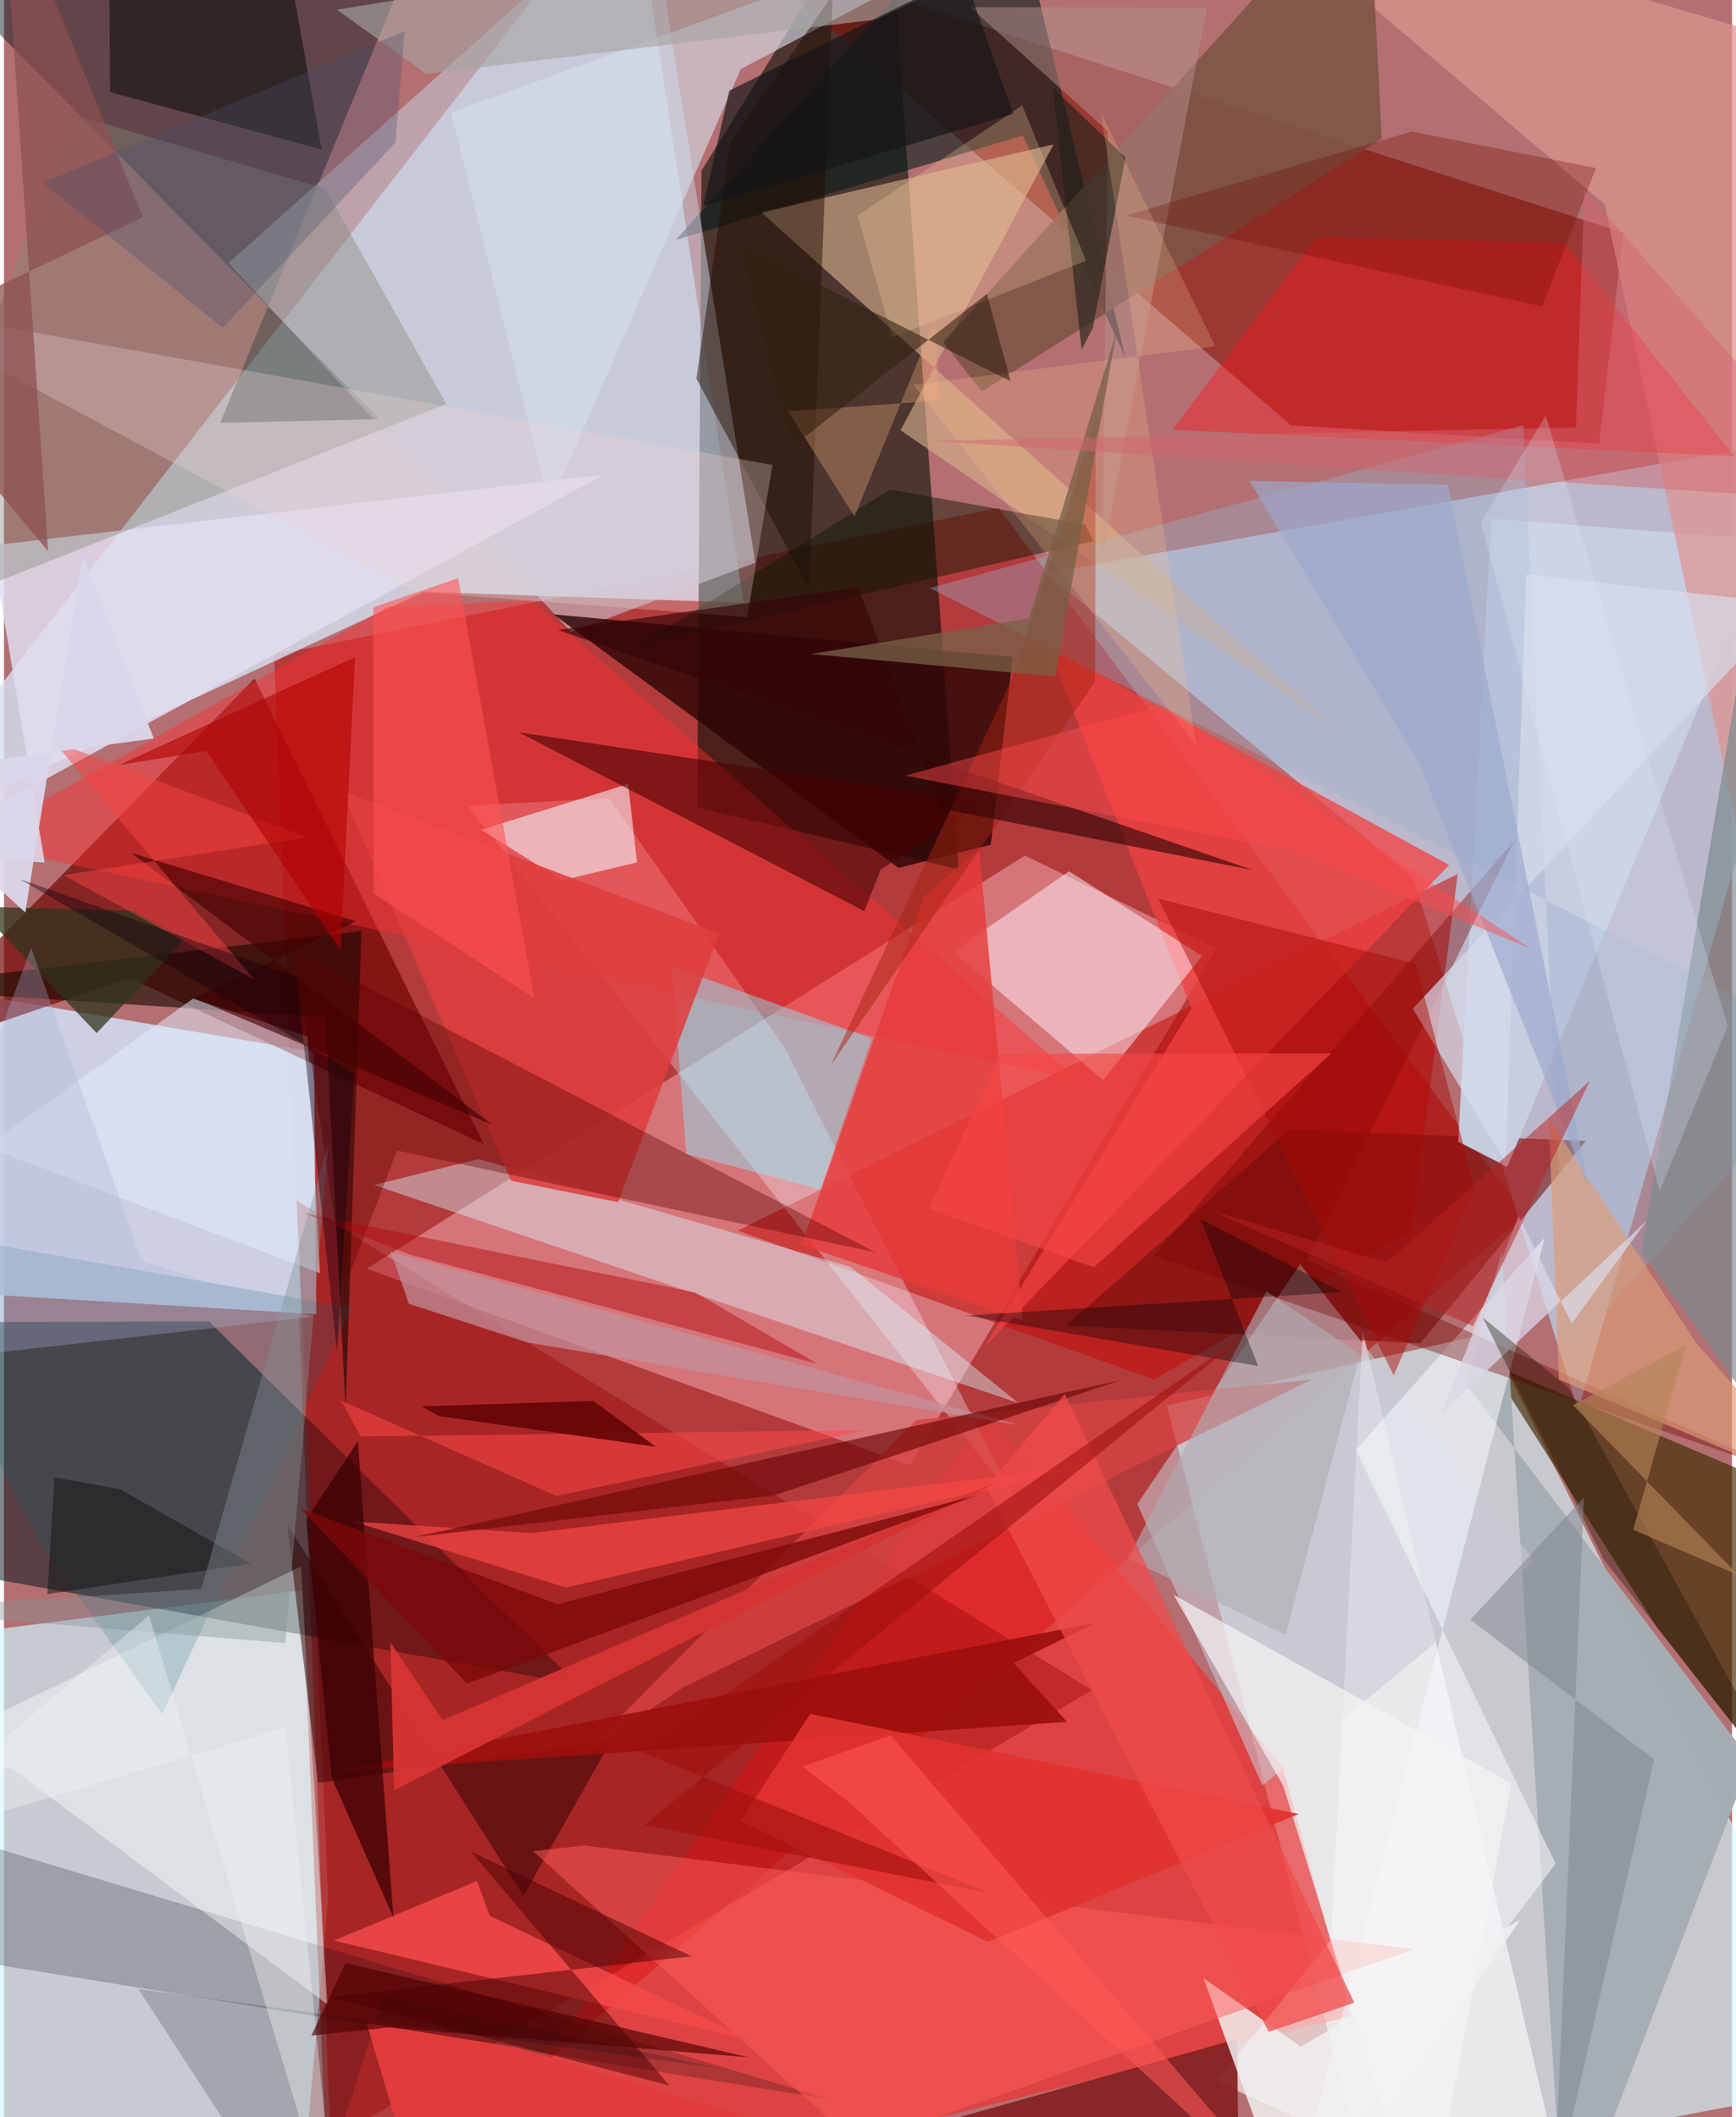 <svg xmlns="http://www.w3.org/2000/svg" width="228" height="278" viewBox="0 0 836 1024"><path fill="#b36f71" d="M0 0h836v1024H0z"/><path fill="#b3393a" fill-opacity=".953" d="M481.19 245.66l-350.523 71.182L159.905 1086l575.908-498.502z"/><path fill="#d6e0f0" fill-opacity=".808" d="M303.665-62l54.14 353.543-154.599-5.305L-62 409.331z"/><path fill="#d3f7fe" fill-opacity=".659" d="M898 1006.901L718.048 644.933l-155.422 34.844 95.918 372.518z"/><path fill="#bdbfd4" fill-opacity=".894" d="M681.69 424.435l79.832 257.889L898 207.117 504.144 277.11z"/><path fill="#000b00" fill-opacity=".573" d="M426.833-62L337.455 82.53l-2.074 307.96 126.455 29.994z"/><path fill="#d1f7ff" fill-opacity=".675" d="M156.256 1051.136L-62 1086V795.478l206.454-26.398z"/><path fill="#d0d8ee" fill-opacity=".914" d="M151.116 635.629L-62 622.887l36.74-143.801 175.199 29.679z"/><path fill="#f0a1a9" fill-opacity=".565" d="M493.93 413.829l-318.51 199.81 262.959 95.109 148.248-250.05z"/><path fill="#001318" fill-opacity=".506" d="M99.201 639.177L-62 639.532l58.916 124.496 280.547 50.677z"/><path fill="#ff211d" fill-opacity=".557" d="M618.504 854.525l-142.62-171.148L201 1086l450.823-110.931z"/><path fill="#850d03" fill-opacity=".549" d="M622.703 205.741L353.59-26.08l429.78 138.614-11.66 102.062z"/><path fill="#6f0200" fill-opacity=".671" d="M60.781 472.98l171.374 80.421L121.206 328.24-62 515.062z"/><path fill="#001319" fill-opacity=".455" d="M181.619 202.725l-77.025 1.773L211.006-54.238-57.806-39.953z"/><path fill="#3f2901" fill-opacity=".647" d="M799.863 787.279l-81.557-128.077 149.62 63.54L898 912.501z"/><path fill="#c20b06" fill-opacity=".533" d="M703.28 422.7L354.965 595.218l201.405 72.01 124.478-71.96z"/><path fill="#fff" fill-opacity=".6" d="M761.03 1086l-174.52-79.33 55.42-68.36 15.412-294.495z"/><path fill="#fbf3fe" fill-opacity=".325" d="M489.044 725.674L224.22 389.657l68.557-3.54 84.809 120.607z"/><path fill="#970100" fill-opacity=".38" d="M141.572 580.534l15.321 336.704-11.033 125.436 380.493-225.225z"/><path fill="#ff2e30" fill-opacity=".427" d="M-16.979 407.51l536.69 114.818-264.189-231.87-69.808 3.03z"/><path fill="#021d19" fill-opacity=".576" d="M324.924 116.088L492.87 65.557l49.742 107.51L485.882-62z"/><path fill="#d7b18e" fill-opacity=".616" d="M433.715 208.12l209.383 143.277-276.595-248.605 141.272-32.93z"/><path fill="#a5acb2" fill-opacity=".992" d="M755 1086l-30.355-481.333-17.216 64.937 137.589 181.97z"/><path fill="#c4cad9" fill-opacity=".565" d="M108.608 127.242l202.78-181.27 52.094 326.22-89.076 33.565z"/><path fill="#720f0c" fill-opacity=".584" d="M621.858 546.423l143.451 5.365-80.077 97.883-171.423-8.511z"/><path fill="#2e0607" fill-opacity=".816" d="M265.855 297.155l166.93 122.641 44.61-11.256 10.616-90.764z"/><path fill="#d9f6fd" fill-opacity=".424" d="M178.987 573.142l311.589 105.37-80.954-65.759-179.9-52.174z"/><path fill="#e1ddf1" fill-opacity=".843" d="M290.131 229.566l-296.04 34.236 25.624 153.35-67.04-3.497z"/><path fill="#f14041" fill-opacity=".749" d="M504.743 312.319L574.53 487.7 473.953 651.95l225.17-233.585z"/><path fill="#fff6ff" fill-opacity=".486" d="M459.156 460.364l56.09-38.959 64.338 40.972-47.843 59.955z"/><path fill="#f5f6fd" fill-opacity=".576" d="M301.945 379.202l-71.075 22.122 39.096 24.465 36.282-8.69z"/><path fill="#c8cad5" fill-opacity=".565" d="M548.267 727.389l60.51 136.164 131.615-108.505-113.311-143.626z"/><path fill="#c8cfe2" fill-opacity=".973" d="M727.223 564.359l-23.686-12.186 15.986-301.314 134.045 10.314z"/><path fill="#dd9490" fill-opacity=".722" d="M850.31 456.93L774.382 98.851 585.257-62 898 30.353z"/><path fill="#8ef" fill-opacity=".435" d="M330.125 558.079l64.796 17.203 24.873-72.99-96.753-34.91z"/><path fill="#170901" fill-opacity=".612" d="M165.292 681.57l-9.705-189.61L-62 477.807l234.937-27.498z"/><path fill="#7e5447" fill-opacity=".89" d="M454.428 165.518l18.599 23.822L666.544 67.036 659.914-62z"/><path fill="#ff141a" fill-opacity=".392" d="M754.808 117.415l-119.78-2.651-69.677 93.108 271.758 12.803z"/><path fill="#852122" fill-opacity=".929" d="M441.019 1029.982l155.536-43.792 1.112 95.167L325.415 1086z"/><path fill="#00000c" fill-opacity=".212" d="M-62 901.045v39.75l461.413 74.574L-62 876.345z"/><path fill="#fafeff" fill-opacity=".416" d="M3.735 855.304l152.672 114.084-12.749-211.773L-62 857.693z"/><path fill="#e63b3b" fill-opacity=".824" d="M445.256 433.335l-59.373 168.758 106.99 36.6-21.112-228.314z"/><path fill="#d4dfeb" fill-opacity=".62" d="M356.448 33.418l-92.521 211.413-47.605-190.41L536.682-62z"/><path fill="#310204" fill-opacity=".518" d="M137.012 737.354L251.271 916.93l42.563-74.999-141.91 20.338z"/><path fill="#df3e3e" fill-opacity=".878" d="M245.333 571.068l51.768 10.407 48.903-129.99-182.545-68.823z"/><path fill="#f5f9fd" fill-opacity=".545" d="M654.013 701.29l96.652 200.123-128.406 169.325 123.168-472.253z"/><path fill="#460000" fill-opacity=".584" d="M416.22 440.67l7.894-20.075 49.99-32.51-225.067-33.88z"/><path fill="#85877c" fill-opacity=".408" d="M33.514 55.386L-62 304.617l276-109.228-58.484-104.055z"/><path fill="#5d0000" fill-opacity=".376" d="M421.559 605.69L140.702 459.27l24.134 163.373 25.236-66.193z"/><path fill="#e0ecfd" fill-opacity=".525" d="M152.86 615.804L-8.684 554.692l100.118-71.689 55.423 18.292z"/><path fill="#99afcb" fill-opacity=".373" d="M447.938 284.424l438.938 222.371-130.428 148.842-21.452-449.916z"/><path fill="#d64343" fill-opacity=".792" d="M328.535 816.175l304.238-148.95L441.4 686.81 279.2 849.244z"/><path fill="#1b1716" fill-opacity=".675" d="M51.313 44.524l-.293-51.1 82.998-30.962 19.657 109.866z"/><path fill="#f2f0f0" fill-opacity=".843" d="M733.61 928.415L627.236 1086l-46.972-129.28 47.055 33.194z"/><path fill="#ff5d5b" fill-opacity=".494" d="M413.164 1037.633l268.754-94.825-401.184-50.232-24.763 2.767z"/><path fill="#1f0e00" fill-opacity=".49" d="M389.545 284.68l-54.554-101.549 16.487-114.319L400.9-2.589z"/><path fill="#b6928e" fill-opacity=".49" d="M533.963 63.374l-2.616 207.197L581.946 3.686l-114.547-.222z"/><path fill="#740500" fill-opacity=".384" d="M730.796 406.465L630.394 609.562 869.25 715.063 556.26 607.231z"/><path fill="#111908" fill-opacity=".478" d="M306.632 312.573l122.136-75.803 94.34 16.976 3.908 7.963z"/><path fill="#edd3d4" fill-opacity=".298" d="M-61.506 147.125l260.468 139.152 160.61 12.232 12.198-73.616z"/><path fill="#f34a49" fill-opacity=".839" d="M234.998 926.635l126.768 60.363L159.6 938.566l69.278-28.784z"/><path fill="#f54644" fill-opacity=".714" d="M271.904 767.848l253.4-59.148-270.096 32.797-86.618-5.667z"/><path fill="#dd9c77" fill-opacity=".659" d="M752.256 667.232l130.253 54.78-63.961-72.586-71.208-108.59z"/><path fill="#d6ddeb" fill-opacity=".694" d="M726.437 562.26l-44.883-74.413L864.762 292.19l-128.318-14.37z"/><path fill="#4b0000" fill-opacity=".49" d="M225.893 895.556L332.6 946.178 157.035 965.91l164.831 42.759z"/><path fill="#b0070c" fill-opacity=".459" d="M334.44 625.095l-189.57-38.424 51.371 20.09 197.347 52.904z"/><path fill="#006275" fill-opacity=".188" d="M18.787 748.325L-62 591.72l230.236 40.858L76.52 829.127z"/><path fill="#788b8d" fill-opacity=".659" d="M882.347 607.811l-34.45-332.042-55.662 329.957 94.324 130.107z"/><path fill="#a42412" fill-opacity=".49" d="M488.152 327.221l40-123.767-.242 126.187-128.083 185.902z"/><path fill="#f6f4f2" fill-opacity=".702" d="M618.837 863.657L687.521 1086l41.777-223.468-163.467-91.173z"/><path fill="#2f341a" fill-opacity=".737" d="M62.542 440.543L87.81 453.77l-42.96 45.9-58.224-61.234z"/><path fill="#a80906" fill-opacity=".471" d="M672.312 665.197l39.278-90.365-28.675-108.715-124.43-31.467z"/><path fill="#9d100d" fill-opacity=".922" d="M156.471 857.274l371.763-72.379-39.777 19.455 25.827 28.446z"/><path fill="#e1322f" fill-opacity=".906" d="M476.142 939.204l-119.78-58.53 33.663-51.735 236.452 48.42z"/><path fill="#000c17" fill-opacity=".188" d="M64.971 961.925L145.627 1086l38.048-120.935L345.67 1000.3z"/><path fill="#dad6e7" fill-opacity=".745" d="M732.75 588.186l25.713 51.93 36.333-49.788-99.229 93.088z"/><path fill="#c2909b" fill-opacity=".722" d="M253.089 649.252l237.768 40-303.737-83.857 8.773 25.203z"/><path fill="#f64644" fill-opacity=".647" d="M527.261 612.975l114.825-103.46-160.075.182-34.524 74.849z"/><path fill="#1f2218" fill-opacity=".616" d="M521.332 169.114L507.425 42.346l35.139 33.842-15.849 82.549z"/><path fill="#e03c3b" d="M476.824 1059.537l-228.107-69.145-73.278-11.849 30.059 100.875z"/><path fill="#a6a4a2" fill-opacity=".616" d="M422.369 9.39L571.385-62 161.042 4.666l43.239 31.107z"/><path fill="#6d0809" fill-opacity=".659" d="M439.21 701.19l100.952-33.637-341.64 75.893L372.38 723.28z"/><path fill="#efaa77" fill-opacity=".341" d="M379.407 198.933l73.217-5.173-2.256-39.282-38.903 95.311z"/><path fill="#420001" fill-opacity=".624" d="M61.557 412.533L170.29 445.58l-78.172 37.285 144.148 61.119z"/><path fill="#340506" fill-opacity=".639" d="M453.508 391.126l150.649 29.715-336.16-116.144 145.221-20.574z"/><path fill="#380102" fill-opacity=".722" d="M158.585 859.929l29.837 67.545-17.22-230.39-24.974 37.876z"/><path fill="#afadb3" fill-opacity=".627" d="M610.759 624.53l-67.034 129.298 76.229 36.967 36.093-135.546z"/><path fill="#f04b4b" fill-opacity=".729" d="M475.31 719.135l136.523 263.573 41.455-14.069-140.082-294.453z"/><path fill="#8c504f" fill-opacity=".733" d="M-62 166.511L21.346 266.61-.944-62l68.206 167.085z"/><path fill="#700b00" fill-opacity=".302" d="M542.726 104.275l138.332-40.686 89.124 17.702-26.032 66.97z"/><path fill="#020507" fill-opacity=".357" d="M465.366 636.29l141.372 24.397-27.852-71.087 68.283 35.339z"/><path fill="#d43331" fill-opacity=".984" d="M188.735 865.86l-1.785-71.516 25.293 37.643 269.125-115.673z"/><path fill="#201502" fill-opacity=".38" d="M715.361 637.185l41.531 34.082 113.256 205.564-96.335-122.772z"/><path fill="#f94344" fill-opacity=".494" d="M24.034 358.582l96.884 115.104-92.03-50.372 117.587-18.32z"/><path fill="#f7d1a0" fill-opacity=".271" d="M523.473 126.134l-30.895-75.155-79.62 53.294 16.784 58.91z"/><path fill="#9c0f0c" fill-opacity=".569" d="M308.555 847.52l291.222-201.583-290.024 236.798L477.22 915.74z"/><path fill="#131213" fill-opacity=".506" d="M24.443 714.53L21 770.973l98.382-14.717-63.116-35.917z"/><path fill="#9ca9cd" fill-opacity=".675" d="M602.498 232.54l82.432 137.416 81.92 205.016-68.305-340.474z"/><path fill="#839294" fill-opacity=".404" d="M136.102 794.667L-62 778.559 95.433 768.52l61.597-215.848z"/><path fill="#fd4847" fill-opacity=".541" d="M267.221 723.567l-104.027-46.14 9.442 17.351 245.088-3.097z"/><path fill="#7c0908" fill-opacity=".773" d="M267.766 775.89l202.503-52.556-246.228 90.973-80.677-84.762z"/><path fill="#7e858d" fill-opacity=".506" d="M798.33 850.954l-88.922-67.584 54.961-59.18-14.413 338.1z"/><path fill="#ff5253" fill-opacity=".584" d="M219.733 279.614l-41.034 14.12.189 138.415 77.763 50.698z"/><path fill="#ffc48c" fill-opacity=".231" d="M576.66 360.236l-136.675-174.09 146.04-18.648-55.37-113.177z"/><path fill="#796046" fill-opacity=".757" d="M508.604 327.216L390.49 316.31l105.389-17.191 42.355-138.762z"/><path fill="#b10100" fill-opacity=".588" d="M169.845 317.83L55.653 370.018l42.256-6.782 64.928 96.21z"/><path fill="#dbd7ea" fill-opacity=".949" d="M38.134 268.747l34.355 88.438L-62 375.401l72.317 65.931z"/><path fill="#110110" fill-opacity=".412" d="M169.452 518.962L7.685 425.206l133.885 47.33 19.583 181.68z"/><path fill="#600303" fill-opacity=".859" d="M285.127 677.577l-83.117 2.628 8.62 4.762 104.771 14.776z"/><path fill="#ff4a4c" fill-opacity=".455" d="M560.063 341.156l178.435 117.615-114.623-47.189-187.847-36.431z"/><path fill="#31210e" fill-opacity=".573" d="M486.947 184.39l-11.432-42.267-94.287 74.062-25.553-98.04z"/><path fill="#151518" fill-opacity=".659" d="M350.885 43.828L464.458-12.2l23.755 67.253-149.966 44.708z"/><path fill="#f4f5f8" fill-opacity=".376" d="M136.245 835.577L-62 894.34l132.156-113.1L161.462 1086z"/><path fill="#b68556" fill-opacity=".604" d="M759.005 679.648l80.104 82.217-50.95-21.963 25.548-89.364z"/><path fill="#acb2d8" fill-opacity=".31" d="M-62 660.837l211.362-23.978-82.834-27.247-53.365-151.188z"/><path fill="#d26670" fill-opacity=".475" d="M448.163 213.234l312.314-6.48 4.104-114.54L898 242.696z"/><path fill="#47516a" fill-opacity=".314" d="M18.743 88.42l87.065 70.144 83.62-89.72 4.448-53.781z"/><path fill="#b92122" fill-opacity=".498" d="M668.997 610.748l-85.128-25.23 126.842 55.894 56.434-118.545z"/><path fill="#4a0000" fill-opacity=".635" d="M185.92 980.638l174.457 14.443-195.128-45.615-16.557 35.101z"/><path fill="#dbebff" fill-opacity=".247" d="M800.998 576.06L714.484 252.7l31.384-51.68 88.045 295.262z"/><path fill="#ff5755" fill-opacity=".569" d="M409.013 871.832l220.81 202.809-200.758-235.342-42.779 15.108z"/></svg>